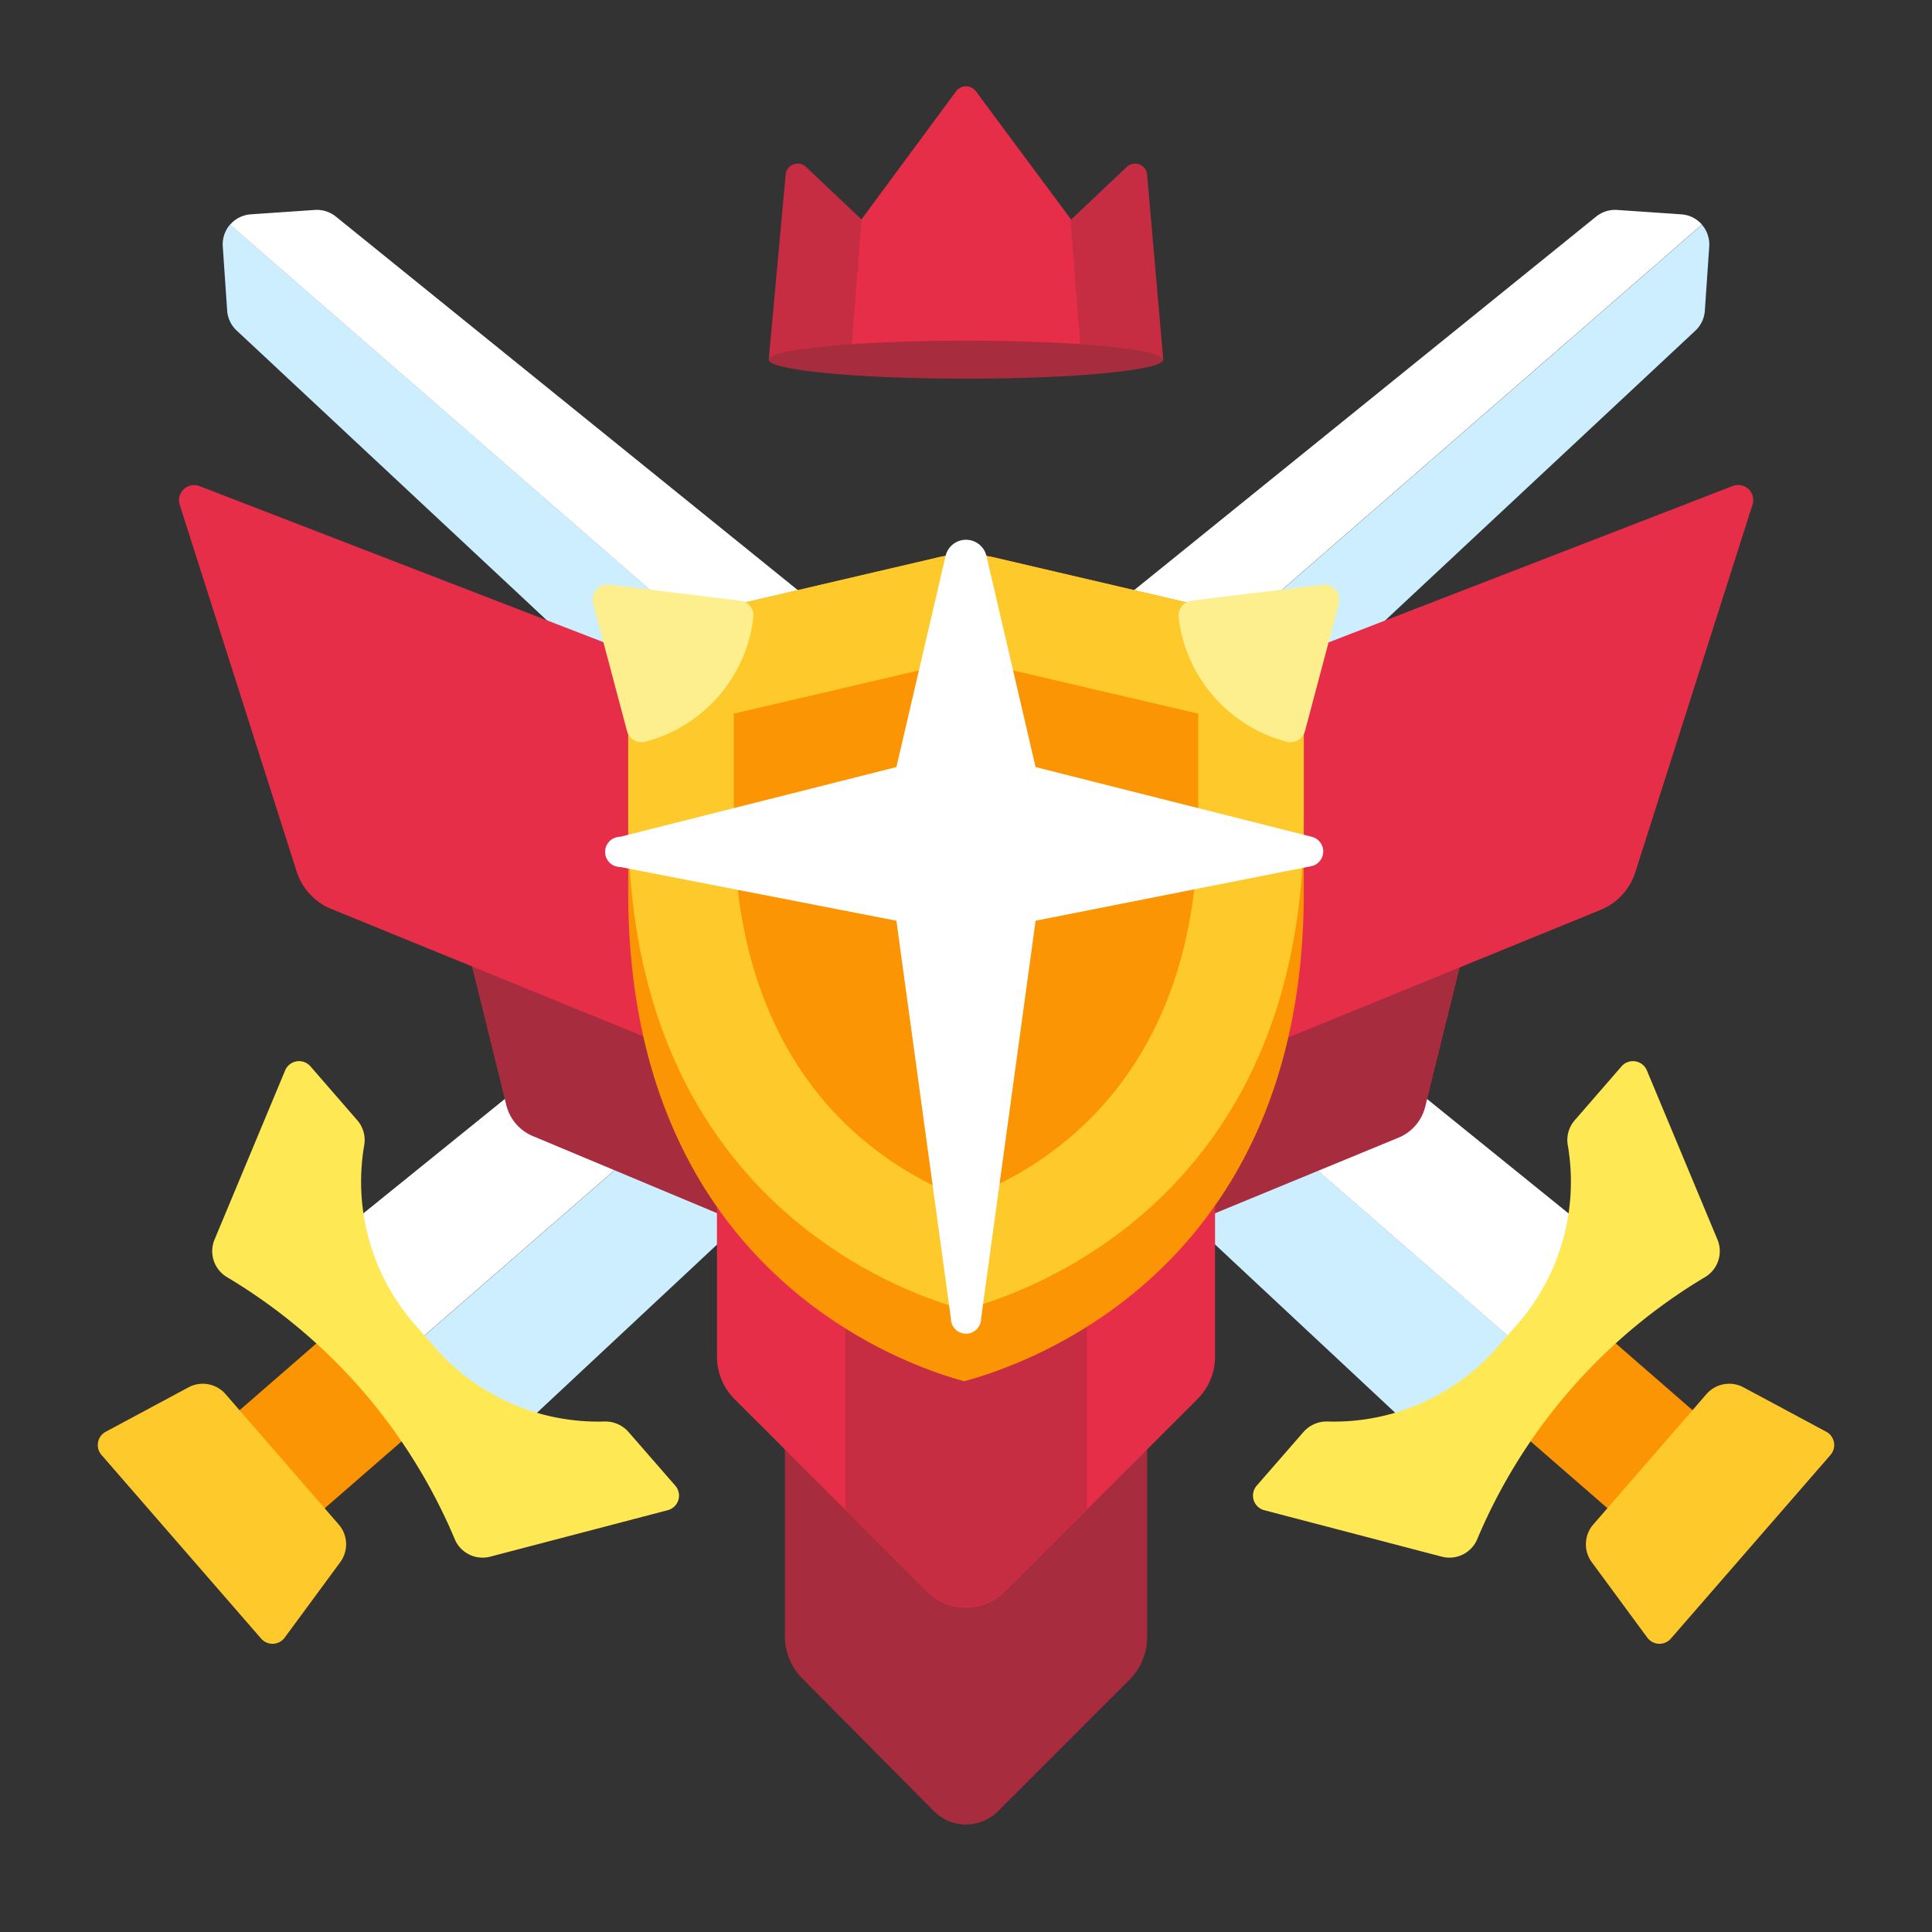 <svg xmlns="http://www.w3.org/2000/svg" viewBox="0 0 128 128"><rect x="0" y="0" width="128" height="128" fill="#333333" stroke="none"/><defs><style>.cls-1{opacity:0;}.cls-2{fill:#1a1a1a;}.cls-3{fill:#fff;}.cls-4{fill:#cef;}.cls-5{fill:#fc9504;}.cls-6{fill:#fee854;}.cls-7{fill:#fec92b;}.cls-8{fill:#a72d3e;}.cls-9{fill:#e62e49;}.cls-10{fill:#c62d43;}.cls-11{fill:#feef8e;}</style></defs><title>shield-gold-12</title><g id="Layer_2" data-name="Layer 2"><g id="Shield"><g class="cls-1"><rect class="cls-2" width="128" height="128"/></g><path class="cls-3" d="M111.39,14.2l-4.24-.29a2,2,0,0,0-1.39.43L19.47,84.11l5.89,6.77,87.4-76A2,2,0,0,0,111.39,14.2Z"/><path class="cls-4" d="M112.76,14.89l-87.4,76,5.88,6.76,81.09-75.75a2,2,0,0,0,.62-1.31l.29-4.24A2,2,0,0,0,112.76,14.89Z"/><path class="cls-4" d="M14.76,16.34l.29,4.24a2,2,0,0,0,.62,1.31L96.76,97.64l5.88-6.76-87.4-76A2,2,0,0,0,14.76,16.34Z"/><path class="cls-3" d="M22.24,14.34a2,2,0,0,0-1.39-.43l-4.24.29a2,2,0,0,0-1.37.69l87.4,76,5.89-6.77Z"/><rect class="cls-5" x="15.42" y="89.31" width="8.6" height="12.94" transform="translate(79.06 18.05) rotate(48.99)"/><path class="cls-6" d="M44.22,100.06l-11.73,3.07A2,2,0,0,1,30.14,102,36.89,36.89,0,0,0,15,84.59a2,2,0,0,1-.78-2.48l4.67-11.19a1,1,0,0,1,1.68-.27l3.1,3.57a2,2,0,0,1,.45,1.71,14.34,14.34,0,0,0,3.33,11.78l1.34,1.54A14.37,14.37,0,0,0,40,94.18a2.05,2.05,0,0,1,1.63.68l3.11,3.57A1,1,0,0,1,44.22,100.06Z"/><path class="cls-7" d="M7,94.86l5.48-2.94a2,2,0,0,1,2.46.44L22.44,101a2,2,0,0,1,.1,2.5l-3.68,5a1,1,0,0,1-1.56.06L6.73,96.4A1,1,0,0,1,7,94.86Z"/><rect class="cls-5" x="103.98" y="89.31" width="8.6" height="12.94" transform="translate(251.6 76.91) rotate(131.01)"/><path class="cls-6" d="M83.78,100.06l11.73,3.07A2,2,0,0,0,97.86,102,36.89,36.89,0,0,1,113,84.59a2,2,0,0,0,.78-2.48l-4.67-11.19a1,1,0,0,0-1.68-.27l-3.1,3.57a2,2,0,0,0-.45,1.71,14.34,14.34,0,0,1-3.33,11.78l-1.34,1.54A14.37,14.37,0,0,1,88,94.18a2.05,2.05,0,0,0-1.63.68l-3.11,3.57A1,1,0,0,0,83.78,100.06Z"/><path class="cls-7" d="M121,94.86l-5.48-2.94a2,2,0,0,0-2.46.44L105.56,101a2,2,0,0,0-.1,2.5l3.68,5a1,1,0,0,0,1.56.06L121.27,96.4A1,1,0,0,0,121,94.86Z"/><path class="cls-8" d="M49,63.08,29,54.86l4.56,18.42a3,3,0,0,0,1.77,2L49,81Z"/><path class="cls-8" d="M99,54.86l-20,8.22V81l13.64-5.62a3,3,0,0,0,1.77-2Z"/><path class="cls-9" d="M11.91,33.45l7.75,24.31A4,4,0,0,0,22,60.24l24.49,10V45.06L13.23,32.21A1,1,0,0,0,11.91,33.45Z"/><path class="cls-9" d="M114.77,32.21,81.56,45.06V70.28l24.49-10a4,4,0,0,0,2.29-2.48l7.75-24.31A1,1,0,0,0,114.77,32.21Z"/><path class="cls-8" d="M52,88v20.39a4,4,0,0,0,1.17,2.83L61.88,120a3,3,0,0,0,4.24,0l8.74-8.74A4,4,0,0,0,76,108.39V88Z"/><path class="cls-9" d="M47.5,75V89.87a4,4,0,0,0,1.17,2.83L61.4,105.42a3.67,3.67,0,0,0,5.2,0L79.33,92.7a4,4,0,0,0,1.17-2.83V75Z"/><path class="cls-10" d="M72,75H56v25l5.4,5.39a3.67,3.67,0,0,0,5.2,0L72,100Z"/><path class="cls-5" d="M62.18,36.92,43.94,41.18a3,3,0,0,0-2.32,2.93v15c0,24.88,17.91,31.22,22.26,32.4,4.4-1.18,22.5-7.52,22.5-32.4v-15a3,3,0,0,0-2.32-2.93L65.82,36.92A8.28,8.28,0,0,0,62.18,36.92Z"/><path class="cls-10" d="M76,11.58a.8.8,0,0,0-1.35-.52l-3.68,3.48L64.65,6.05a.81.81,0,0,0-1.3,0l-6.27,8.49L53.4,11.06a.8.8,0,0,0-1.35.52L50.93,23.83H77.07Z"/><path class="cls-7" d="M62.18,36.92,43.94,41.18a3,3,0,0,0-2.32,2.93V54.38c0,24.87,17.91,31.22,22.26,32.39,4.4-1.17,22.5-7.52,22.5-32.39V44.11a3,3,0,0,0-2.32-2.93L65.82,36.92A8.28,8.28,0,0,0,62.18,36.92Z"/><path class="cls-5" d="M63.89,79.43c-5.16-1.93-15.27-7.9-15.27-25.05v-7.1L64,43.69l15.38,3.59v7.1C79.38,71.53,69.12,77.51,63.89,79.43Z"/><path class="cls-11" d="M88.7,40l-2.24,8.43a1,1,0,0,1-1.22.71h0a9.69,9.69,0,0,1-7.15-8.22h0A1,1,0,0,1,79,39.79l8.66-1.06A1,1,0,0,1,88.7,40Z"/><path class="cls-11" d="M39.3,40l2.24,8.43a1,1,0,0,0,1.22.71h0a9.69,9.69,0,0,0,7.15-8.22h0A1,1,0,0,0,49,39.79l-8.66-1.06A1,1,0,0,0,39.3,40Z"/><path class="cls-9" d="M71.65,23.83l-.73-9.29h0L64.65,6.05a.81.81,0,0,0-1.3,0l-6.27,8.49h0l-.73,9.29Z"/><path class="cls-3" d="M86.91,55.44l-18.3-4.62-3.26-14a1.39,1.39,0,0,0-2.7,0l-3.26,14-18.3,4.62a1,1,0,0,0,0,2L59.39,61,63,87.36a1,1,0,0,0,2,0L68.61,61l18.3-3.62A1,1,0,0,0,86.91,55.44Z"/><ellipse class="cls-8" cx="64" cy="23.83" rx="13.07" ry="1.26"/></g></g></svg>
